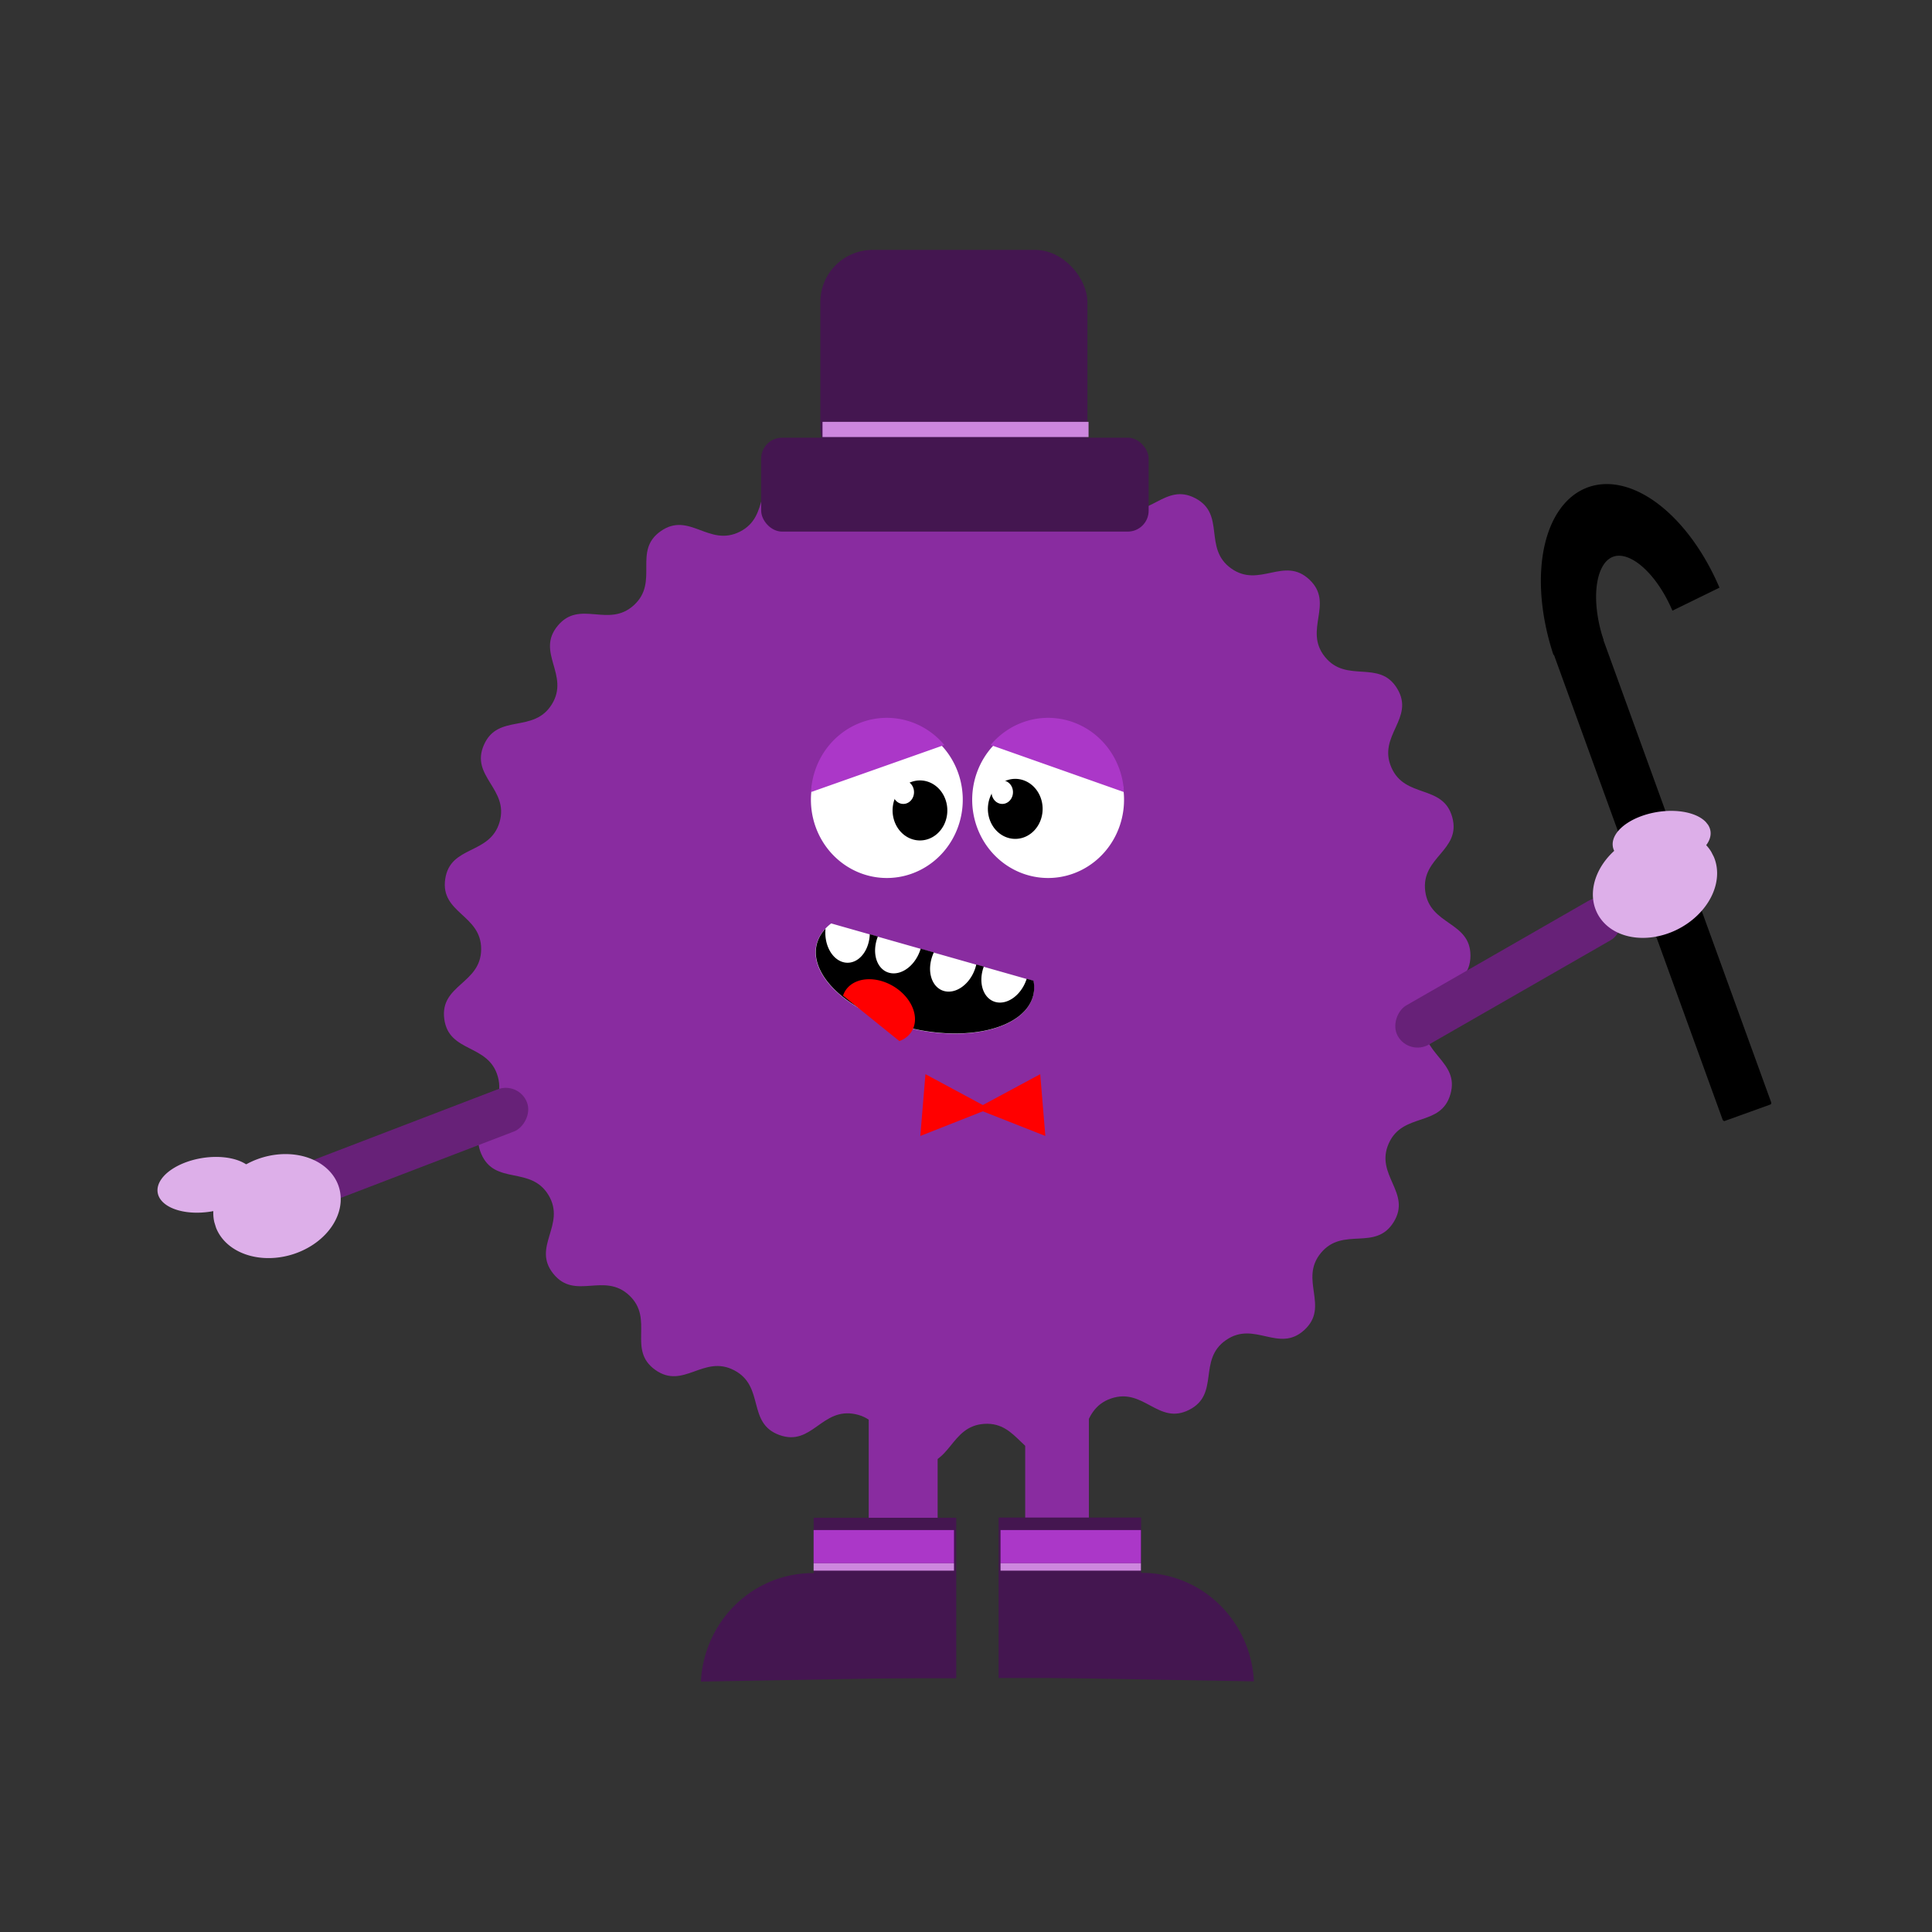 <svg:svg xmlns:dc="http://purl.org/dc/elements/1.1/" xmlns:ns1="http://sodipodi.sourceforge.net/DTD/sodipodi-0.dtd" xmlns:ns2="http://www.inkscape.org/namespaces/inkscape" xmlns:ns4="http://creativecommons.org/ns#" xmlns:rdf="http://www.w3.org/1999/02/22-rdf-syntax-ns#" xmlns:svg="http://www.w3.org/2000/svg" height="858.132" id="svg2" version="1.1" viewBox="-53.287 88.641 858.132 858.132" width="858.132" ns1:docname="cartoon monster random.svg" ns2:version="0.91 r13725">
  <svg:rect x="-53.287" y="88.641" width="858.132" height="858.132" fill="#333333" stroke="none"/>
  <svg:defs id="defs4">
    <ns2:perspective id="perspective4221" ns1:type="inkscape:persp3d" ns2:persp3d-origin="372.04724 : 350.7874 : 1" ns2:vp_x="0 : 526.1811 : 1" ns2:vp_y="0 : 1000 : 0" ns2:vp_z="744.09449 : 526.1811 : 1" />
  </svg:defs>
  <ns1:namedview bordercolor="#666666" borderopacity="1.0" id="base" pagecolor="#ffffff" showgrid="false" ns2:current-layer="layer1" ns2:cx="587.31342" ns2:cy="507.47915" ns2:document-units="px" ns2:pageopacity="0.0" ns2:pageshadow="2" ns2:window-height="706" ns2:window-maximized="1" ns2:window-width="1366" ns2:window-x="-8" ns2:window-y="-8" ns2:zoom="0.24748737" />
  <svg:g id="layer1" ns2:groupmode="layer" ns2:label="Capa 1">
    <svg:g id="g4332" transform="matrix(0.814,0,0,0.811,131.305,96.692)">
      <svg:g id="g4278" transform="matrix(0.708,-0.256,0.363,1.004,743.687,-397.182)">
        <svg:path d="m -471.351,618.731 a 46.139,59.78 0 0 1 44.955,-56.686 46.139,59.78 0 0 1 47.031,53.784" id="path4273" style="opacity:1;fill:#ffffff;fill-opacity:0;fill-rule:nonzero;stroke:#000000;stroke-width:37.874;stroke-miterlimit:4;stroke-dasharray:none;stroke-opacity:1" ns1:cx="-425.27274" ns1:cy="621.80762" ns1:end="6.1830162" ns1:open="true" ns1:rx="46.139015" ns1:ry="59.779766" ns1:start="3.1930799" ns1:type="arc" />
        <svg:rect height="256.579" id="rect4275" ry="1.01" style="opacity:1;fill:#000000;fill-opacity:1;fill-rule:nonzero;stroke:#000000;stroke-width:0;stroke-miterlimit:4;stroke-dasharray:none;stroke-opacity:1" width="37.376" x="-489.924" y="615.976" />
      </svg:g>
      <svg:rect height="139.401" id="rect4251" ry="0" style="opacity:1;fill:#892ca0;fill-opacity:1;fill-rule:nonzero;stroke:#ffccaa;stroke-width:0;stroke-miterlimit:4;stroke-dasharray:none;stroke-opacity:1" width="34.749" x="332.642" y="726.588" />
      <svg:rect height="139.401" id="rect4249" ry="0" style="opacity:1;fill:#892ca0;fill-opacity:1;fill-rule:nonzero;stroke:#ffccaa;stroke-width:0;stroke-miterlimit:4;stroke-dasharray:none;stroke-opacity:1" width="37.606" x="247.257" y="731.134" />
      <svg:path d="m 490.478,699.745 c -12.076,14.642 4.931,29.319 -9.027,42.181 -13.957,12.862 -27.198,-5.286 -42.776,5.555 -15.579,10.841 -3.162,29.562 -20.072,38.181 -16.91,8.619 -24.763,-12.428 -42.689,-6.192 -17.926,6.236 -11.021,27.613 -29.629,31.35 -18.608,3.737 -20.492,-18.648 -39.436,-17.479 -18.944,1.168 -18.062,23.615 -36.988,22.193 -18.926,-1.422 -14.701,-23.485 -33.257,-27.471 -18.556,-3.986 -23.764,17.866 -41.605,11.391 -17.841,-6.475 -7.819,-26.58 -24.612,-35.425 -16.793,-8.844 -27.703,10.793 -43.135,-0.256 -15.432,-11.049 -0.358,-27.704 -14.142,-40.752 -13.784,-13.047 -29.587,2.918 -41.466,-11.884 -11.879,-14.803 7.13,-26.774 -2.623,-43.056 -9.753,-16.282 -29.277,-5.173 -36.722,-22.631 -7.445,-17.459 14.089,-23.857 9.09,-42.167 C 36.389,584.974 14.591,590.404 12.133,571.584 9.674,552.764 32.135,552.413 32.262,533.433 32.389,514.454 9.935,513.802 12.645,495.016 c 2.71,-18.785 24.433,-13.064 29.676,-31.305 5.243,-18.241 -16.203,-24.927 -8.525,-42.285 7.678,-17.357 27.052,-5.987 37.022,-22.138 9.97,-16.15 -8.877,-28.375 3.199,-43.017 12.076,-14.642 27.664,1.533 41.622,-11.328 13.957,-12.862 -0.892,-29.717 14.686,-40.559 15.579,-10.841 26.225,8.94 43.135,0.321 16.91,-8.619 7.158,-28.856 25.084,-35.092 17.926,-6.236 22.84,15.684 41.448,11.947 18.608,-3.737 14.678,-25.855 33.622,-27.023 18.944,-1.168 17.762,21.264 36.688,22.686 18.926,1.422 21.109,-20.936 39.666,-16.95 18.556,3.986 11.366,25.268 29.207,31.743 17.841,6.475 25.975,-14.464 42.768,-5.62 16.793,8.844 4.127,27.397 19.56,38.446 15.432,11.049 28.914,-6.92 42.698,6.127 13.784,13.047 -3.418,27.495 8.462,42.298 11.879,14.803 29.709,1.138 39.462,17.42 9.753,16.282 -10.709,25.553 -3.264,43.012 7.445,17.459 28.3,9.111 33.299,27.421 4.998,18.31 -17.206,21.717 -14.747,40.536 2.459,18.82 24.793,16.408 24.666,35.388 -0.127,18.979 -22.427,16.269 -25.137,35.054 -2.71,18.785 19.446,22.489 14.204,40.73 -5.243,18.241 -25.985,9.615 -33.663,26.973 -7.678,17.357 12.658,26.902 2.688,43.052 -9.97,16.15 -27.615,2.248 -39.691,16.89 z" id="path4245" style="opacity:1;fill:#892ca0;fill-opacity:1;fill-rule:nonzero;stroke:#ffccaa;stroke-width:0;stroke-miterlimit:4;stroke-dasharray:none;stroke-opacity:1" transform="translate(3.515,-23.457)" ns1:arg1="0.68964666" ns1:arg2="0.82623764" ns1:cx="290.92392" ns1:cy="535.16412" ns1:r1="258.66724" ns1:r2="281.16003" ns1:sides="23" ns1:type="star" ns2:flatsided="false" ns2:randomized="-1.4571677e-016" ns2:rounded="0.44" ns2:transform-center-x="0.34598648" ns2:transform-center-y="-0.33578605" />
      <svg:path d="m 216.851,438.05 a 41.429,42.858 0 0 1 30.426,-51.599 41.429,42.858 0 0 1 50.048,31.188 41.429,42.858 0 0 1 -29.869,51.947 41.429,42.858 0 0 1 -50.381,-30.609" id="path4138" style="opacity:1;fill:#ffffff;fill-opacity:1;fill-rule:nonzero;stroke:#ffccaa;stroke-width:0;stroke-miterlimit:4;stroke-dasharray:none;stroke-opacity:1" ns1:cx="257.14285" ns1:cy="428.07651" ns1:end="2.8844358" ns1:open="true" ns1:rx="41.429497" ns1:ry="42.858265" ns1:start="2.9067237" ns1:type="arc" />
      <svg:path d="m 304.851,438.05 a 41.429,42.858 0 0 1 30.426,-51.599 41.429,42.858 0 0 1 50.048,31.188 41.429,42.858 0 0 1 -29.869,51.947 41.429,42.858 0 0 1 -50.381,-30.609" id="path4140" style="opacity:1;fill:#ffffff;fill-opacity:1;fill-rule:nonzero;stroke:#ffccaa;stroke-width:0;stroke-miterlimit:4;stroke-dasharray:none;stroke-opacity:1" ns1:cx="345.14285" ns1:cy="428.07651" ns1:end="2.8844358" ns1:open="true" ns1:rx="41.429497" ns1:ry="42.858265" ns1:start="2.9067237" ns1:type="arc" />
      <svg:path d="m 260.689,437.759 a 14.936,16.436 0 0 1 10.969,-19.788 14.936,16.436 0 0 1 18.043,11.96 14.936,16.436 0 0 1 -10.768,19.921 14.936,16.436 0 0 1 -18.163,-11.738" id="path4144" style="opacity:1;fill:#000000;fill-opacity:1;fill-rule:nonzero;stroke:#ffccaa;stroke-width:0;stroke-miterlimit:4;stroke-dasharray:none;stroke-opacity:1" ns1:cx="275.21454" ns1:cy="433.93375" ns1:end="2.8844358" ns1:open="true" ns1:rx="14.935596" ns1:ry="16.435963" ns1:start="2.9067237" ns1:type="arc" />
      <svg:path d="m 312.689,436.901 a 14.936,16.436 0 0 1 10.969,-19.788 14.936,16.436 0 0 1 18.043,11.96 14.936,16.436 0 0 1 -10.768,19.921 14.936,16.436 0 0 1 -18.163,-11.738" id="path4146" style="opacity:1;fill:#000000;fill-opacity:1;fill-rule:nonzero;stroke:#ffccaa;stroke-width:0;stroke-miterlimit:4;stroke-dasharray:none;stroke-opacity:1" ns1:cx="327.21454" ns1:cy="433.0766" ns1:end="2.8844358" ns1:open="true" ns1:rx="14.935596" ns1:ry="16.435963" ns1:start="2.9067237" ns1:type="arc" />
      <svg:path d="m 260.437,425.428 a 5.848,6.435 0 0 1 4.295,-7.747 5.848,6.435 0 0 1 7.064,4.683 5.848,6.435 0 0 1 -4.216,7.8 5.848,6.435 0 0 1 -7.111,-4.596" id="path4148" style="opacity:1;fill:#ffffff;fill-opacity:1;fill-rule:nonzero;stroke:#ffccaa;stroke-width:0;stroke-miterlimit:4;stroke-dasharray:none;stroke-opacity:1" ns1:cx="266.12448" ns1:cy="423.93048" ns1:end="2.8844358" ns1:open="true" ns1:rx="5.8475838" ns1:ry="6.4350066" ns1:start="2.9067237" ns1:type="arc" />
      <svg:path d="m 314.437,425.428 a 5.848,6.435 0 0 1 4.295,-7.747 5.848,6.435 0 0 1 7.064,4.683 5.848,6.435 0 0 1 -4.216,7.8 5.848,6.435 0 0 1 -7.111,-4.596" id="path4150" style="opacity:1;fill:#ffffff;fill-opacity:1;fill-rule:nonzero;stroke:#ffccaa;stroke-width:0;stroke-miterlimit:4;stroke-dasharray:none;stroke-opacity:1" ns1:cx="320.12448" ns1:cy="423.93048" ns1:end="2.8844358" ns1:open="true" ns1:rx="5.8475838" ns1:ry="6.4350066" ns1:start="2.9067237" ns1:type="arc" />
      <svg:g id="g4185" transform="translate(-159.643,-2.143)">
        <svg:g id="g4197" transform="translate(168.929,-0.357)">
          <svg:g id="g4191">
            <svg:path d="m -439.48,-441.505 a 60.714,32.857 0 0 1 27.741,-35.799 60.714,32.857 0 0 1 71.439,3.497 60.714,32.857 0 0 1 15.422,37.911" id="path4179" style="opacity:1;fill:#ffffff;fill-opacity:1;fill-rule:nonzero;stroke:#ffccaa;stroke-width:0;stroke-miterlimit:4;stroke-dasharray:none;stroke-opacity:1" transform="matrix(-0.974,-0.227,0.227,-0.974,0,0)" ns1:cx="-380.43301" ns1:cy="-449.15091" ns1:end="0.41526669" ns1:open="true" ns1:rx="60.714283" ns1:ry="32.857143" ns1:start="2.9067237" ns1:type="arc" />
            <svg:path d="m 214.406,501.169 a 60.714,32.857 13.109 0 0 9.566,37.471 60.714,32.857 13.109 0 0 68.783,19.609 60.714,32.857 13.109 0 0 35.137,-28.574 l -3.727,-1.062 a 12.143,16.429 22.408 0 1 -11.447,12.576 12.143,16.429 22.408 0 1 -12.541,-7.062 12.143,16.429 22.408 0 1 0.588,-12.184 l -4.098,-1.168 a 12.143,16.429 22.408 0 1 -11.949,14.414 12.143,16.429 22.408 0 1 -12.541,-7.062 12.143,16.429 22.408 0 1 1.336,-13.953 l -7.195,-2.051 a 12.143,16.429 22.408 0 1 -11.6,13.066 12.143,16.429 22.408 0 1 -12.541,-7.062 12.143,16.429 22.408 0 1 0.783,-12.662 l -4.412,-1.258 a 12.143,16.429 0 0 1 -5.859,13.289 12.143,16.429 0 0 1 -14.287,-1.75 12.143,16.429 0 0 1 -3.996,-14.576 z" id="path4156" style="opacity:1;fill:#000000;fill-opacity:1;fill-rule:nonzero;stroke:#ffccaa;stroke-width:0;stroke-miterlimit:4;stroke-dasharray:none;stroke-opacity:1" ns2:connector-curvature="0" />
          </svg:g>
          <svg:path d="m 470.398,344.071 a 21.25,15.893 0 0 1 11.497,-16.968 21.25,15.893 0 0 1 25.018,3.432 21.25,15.893 0 0 1 2.696,18.916" id="path4195" style="opacity:1;fill:#ff0000;fill-opacity:1;fill-rule:nonzero;stroke:#ffccaa;stroke-width:0;stroke-miterlimit:4;stroke-dasharray:none;stroke-opacity:1" transform="matrix(0.855,0.518,-0.518,0.855,0,0)" ns1:cx="491.33218" ns1:cy="341.3421" ns1:end="0.53540511" ns1:open="true" ns1:rx="21.25" ns1:ry="15.892858" ns1:start="2.969043" ns1:type="arc" />
        </svg:g>
      </svg:g>
      <svg:path d="m 215.768,423.871 a 41.429,42.858 0 0 1 27.946,-38.339 41.429,42.858 0 0 1 44.802,12.554" id="path4203" style="opacity:1;fill:#ab37c8;fill-opacity:1;fill-rule:nonzero;stroke:#ffccaa;stroke-width:0;stroke-miterlimit:4;stroke-dasharray:none;stroke-opacity:1" ns1:cx="257.14285" ns1:cy="426.07654" ns1:end="5.5715252" ns1:open="true" ns1:rx="41.429497" ns1:ry="42.858265" ns1:start="3.1930818" ns1:type="arc" />
      <svg:path d="m -386.517,423.871 a 41.429,42.858 0 0 1 27.946,-38.339 41.429,42.858 0 0 1 44.802,12.554" id="path4205" style="opacity:1;fill:#ab37c8;fill-opacity:1;fill-rule:nonzero;stroke:#ffccaa;stroke-width:0;stroke-miterlimit:4;stroke-dasharray:none;stroke-opacity:1" transform="scale(-1,1)" ns1:cx="-345.14194" ns1:cy="426.07654" ns1:end="5.5715252" ns1:open="true" ns1:rx="41.429497" ns1:ry="42.858265" ns1:start="3.1930818" ns1:type="arc" />
      <svg:g id="g4211" style="fill:#441650" transform="translate(118.228,61.904)">
        <svg:path d="m 37.457,849.129 a 61.114,62.629 0 0 1 59.993,-59.397 61.114,62.629 0 0 1 61.931,57.271" id="path4207" style="opacity:1;fill:#441650;fill-opacity:1;fill-rule:nonzero;stroke:#ffccaa;stroke-width:0;stroke-miterlimit:4;stroke-dasharray:none;stroke-opacity:1" ns1:cx="98.489876" ns1:cy="852.35199" ns1:end="6.197661" ns1:open="true" ns1:rx="61.114227" ns1:ry="62.629456" ns1:start="3.1930799" ns1:type="arc" />
        <svg:rect height="87.883" id="rect4209" ry="0" style="opacity:1;fill:#441650;fill-opacity:1;fill-rule:nonzero;stroke:#ffccaa;stroke-width:0;stroke-miterlimit:4;stroke-dasharray:none;stroke-opacity:1" width="77.782" x="98.995" y="759.418" />
      </svg:g>
      <svg:g id="g4215" style="fill:#441650" transform="matrix(-1,0,0,1,494.893,61.782)">
        <svg:path d="m 37.457,849.129 a 61.114,62.629 0 0 1 59.993,-59.397 61.114,62.629 0 0 1 61.931,57.271" id="path4217" style="opacity:1;fill:#441650;fill-opacity:1;fill-rule:nonzero;stroke:#ffccaa;stroke-width:0;stroke-miterlimit:4;stroke-dasharray:none;stroke-opacity:1" ns1:cx="98.489876" ns1:cy="852.35199" ns1:end="6.197661" ns1:open="true" ns1:rx="61.114227" ns1:ry="62.629456" ns1:start="3.1930799" ns1:type="arc" />
        <svg:rect height="87.883" id="rect4219" ry="0" style="opacity:1;fill:#441650;fill-opacity:1;fill-rule:nonzero;stroke:#ffccaa;stroke-width:0;stroke-miterlimit:4;stroke-dasharray:none;stroke-opacity:1" width="77.782" x="98.995" y="759.418" />
      </svg:g>
      <svg:rect height="18.183" id="rect4237" ry="0" style="opacity:1;fill:#ab37c8;fill-opacity:1;fill-rule:nonzero;stroke:#ffccaa;stroke-width:0;stroke-miterlimit:4;stroke-dasharray:none;stroke-opacity:1" width="76.598" x="217.183" y="828.047" />
      <svg:rect height="18.183" id="rect4239" ry="0" style="opacity:1;fill:#ab37c8;fill-opacity:1;fill-rule:nonzero;stroke:#ffccaa;stroke-width:0;stroke-miterlimit:4;stroke-dasharray:none;stroke-opacity:1" width="76.598" x="319.183" y="828.047" />
      <svg:rect height="4.041" id="rect4241" ry="0" style="opacity:1;fill:#cd87de;fill-opacity:1;fill-rule:nonzero;stroke:#ffccaa;stroke-width:0;stroke-miterlimit:4;stroke-dasharray:none;stroke-opacity:1" width="76.598" x="217.183" y="846.25" />
      <svg:rect height="4.041" id="rect4243" ry="0" style="opacity:1;fill:#cd87de;fill-opacity:1;fill-rule:nonzero;stroke:#ffccaa;stroke-width:0;stroke-miterlimit:4;stroke-dasharray:none;stroke-opacity:1" width="76.598" x="319.183" y="846.25" />
      <svg:g id="g4257" style="fill:#ff0000;fill-opacity:1" transform="matrix(0.295,0,0,0.372,477.766,299.857)">
        <svg:path d="m -580,872.362 -142.447,-9.187 79.179,-118.769 z" id="path4253" style="opacity:1;fill:#ff0000;fill-opacity:1;fill-rule:nonzero;stroke:#ffccaa;stroke-width:0;stroke-miterlimit:4;stroke-dasharray:none;stroke-opacity:1" transform="matrix(0.867,-0.318,0.498,0.554,-489.478,131.761)" ns1:arg1="0.5880026" ns1:arg2="1.6352002" ns1:cx="-648.57141" ns1:cy="826.64795" ns1:r1="82.412598" ns1:r2="75.819595" ns1:sides="3" ns1:type="star" ns2:flatsided="true" ns2:randomized="-1.45717e-016" ns2:rounded="-4.7531423e-016" ns2:transform-center-x="-29.599764" ns2:transform-center-y="7.3621899" />
        <svg:path d="m -580,872.362 -142.447,-9.187 79.179,-118.769 z" id="path4255" style="opacity:1;fill:#ff0000;fill-opacity:1;fill-rule:nonzero;stroke:#ffccaa;stroke-width:0;stroke-miterlimit:4;stroke-dasharray:none;stroke-opacity:1" transform="matrix(-0.867,-0.318,-0.498,0.554,-651.188,131.761)" ns1:arg1="0.5880026" ns1:arg2="1.6352002" ns1:cx="-648.57141" ns1:cy="826.64795" ns1:r1="82.412598" ns1:r2="75.819595" ns1:sides="3" ns1:type="star" ns2:flatsided="true" ns2:randomized="-1.45717e-016" ns2:rounded="-4.7531423e-016" ns2:transform-center-x="29.599762" ns2:transform-center-y="7.3621899" />
      </svg:g>
      <svg:rect height="51.429" id="rect4261" ry="11.429" style="opacity:1;fill:#441650;fill-opacity:1;fill-rule:nonzero;stroke:#ffccaa;stroke-width:0;stroke-miterlimit:4;stroke-dasharray:none;stroke-opacity:1" width="211.429" x="188.571" y="229.791" />
      <svg:rect height="125.714" id="rect4263" ry="28.571" style="opacity:1;fill:#441650;fill-opacity:1;fill-rule:nonzero;stroke:#ffccaa;stroke-width:0;stroke-miterlimit:4;stroke-dasharray:none;stroke-opacity:1" width="145.714" x="220.857" y="126.934" />
      <svg:rect height="139.401" id="rect4265" ry="12.374" style="opacity:1;fill:#672178;fill-opacity:1;fill-rule:nonzero;stroke:#ffccaa;stroke-width:0;stroke-miterlimit:4;stroke-dasharray:none;stroke-opacity:1" transform="matrix(-0.359,-0.933,0.933,-0.359,0,0)" width="24.749" x="-588.558" y="-295.975" />
      <svg:rect height="139.401" id="rect4267" ry="12.374" style="opacity:1;fill:#672178;fill-opacity:1;fill-rule:nonzero;stroke:#ffccaa;stroke-width:0;stroke-miterlimit:4;stroke-dasharray:none;stroke-opacity:1" transform="matrix(0.499,0.866,-0.866,0.499,0,0)" width="24.749" x="738.777" y="-325.536" />
      <svg:path d="m -295.87,599.743 a 35.355,27.779 0 0 1 36.13,-26.342 35.355,27.779 0 0 1 34.533,27.633 35.355,27.779 0 0 1 -34.179,27.903 35.355,27.779 0 0 1 -36.464,-26.056" id="path4269" style="opacity:1;fill:#ddafe9;fill-opacity:1;fill-rule:nonzero;stroke:#ffccaa;stroke-width:0;stroke-miterlimit:4;stroke-dasharray:none;stroke-opacity:1" transform="matrix(0.957,-0.289,0.289,0.957,0,0)" ns1:cx="-260.56201" ns1:cy="601.17303" ns1:end="3.080091" ns1:open="true" ns1:rx="35.355339" ns1:ry="27.779196" ns1:start="3.1930799" ns1:type="arc" />
      <svg:path d="m -415.22,731.427 a 35.355,27.779 0 0 1 36.13,-26.342 35.355,27.779 0 0 1 34.533,27.633 35.355,27.779 0 0 1 -34.179,27.903 35.355,27.779 0 0 1 -36.464,-26.056" id="path4271" style="opacity:1;fill:#ddafe9;fill-opacity:1;fill-rule:nonzero;stroke:#ffccaa;stroke-width:0;stroke-miterlimit:4;stroke-dasharray:none;stroke-opacity:1" transform="matrix(-0.887,0.463,0.463,0.887,0,0)" ns1:cx="-379.91171" ns1:cy="732.8562" ns1:end="3.080091" ns1:open="true" ns1:rx="35.355339" ns1:ry="27.779196" ns1:start="3.1930799" ns1:type="arc" />
      <svg:path d="m -293.587,684.379 a 26.143,16.274 0 0 1 26.716,-15.432 26.143,16.274 0 0 1 25.535,16.188 26.143,16.274 0 0 1 -25.274,16.347 26.143,16.274 0 0 1 -26.963,-15.265" id="path4282" style="opacity:1;fill:#ddafe9;fill-opacity:1;fill-rule:nonzero;stroke:#ffccaa;stroke-width:0;stroke-miterlimit:4;stroke-dasharray:none;stroke-opacity:1" transform="matrix(-0.946,0.323,0.623,0.782,0,0)" ns1:cx="-267.47864" ns1:cy="685.21661" ns1:end="3.080091" ns1:open="true" ns1:rx="26.143272" ns1:ry="16.274059" ns1:start="3.1930799" ns1:type="arc" />
      <svg:path d="m 491.752,602.353 a 26.143,16.274 0 0 1 26.716,-15.432 26.143,16.274 0 0 1 25.535,16.188 26.143,16.274 0 0 1 -25.274,16.347 26.143,16.274 0 0 1 -26.963,-15.265" id="path4284" style="opacity:1;fill:#ddafe9;fill-opacity:1;fill-rule:nonzero;stroke:#ffccaa;stroke-width:0;stroke-miterlimit:4;stroke-dasharray:none;stroke-opacity:1" transform="matrix(-0.946,0.323,0.623,0.782,0,0)" ns1:cx="517.86108" ns1:cy="603.19012" ns1:end="3.080091" ns1:open="true" ns1:rx="26.143272" ns1:ry="16.274059" ns1:start="3.1930799" ns1:type="arc" />
      <svg:rect height="8.326" id="rect4286" ry="0" style="opacity:1;fill:#cd87de;fill-opacity:1;fill-rule:nonzero;stroke:#ffccaa;stroke-width:0;stroke-miterlimit:4;stroke-dasharray:none;stroke-opacity:1" width="145.17" x="222.04" y="221.108" />
    </svg:g>
  </svg:g>
</svg:svg>